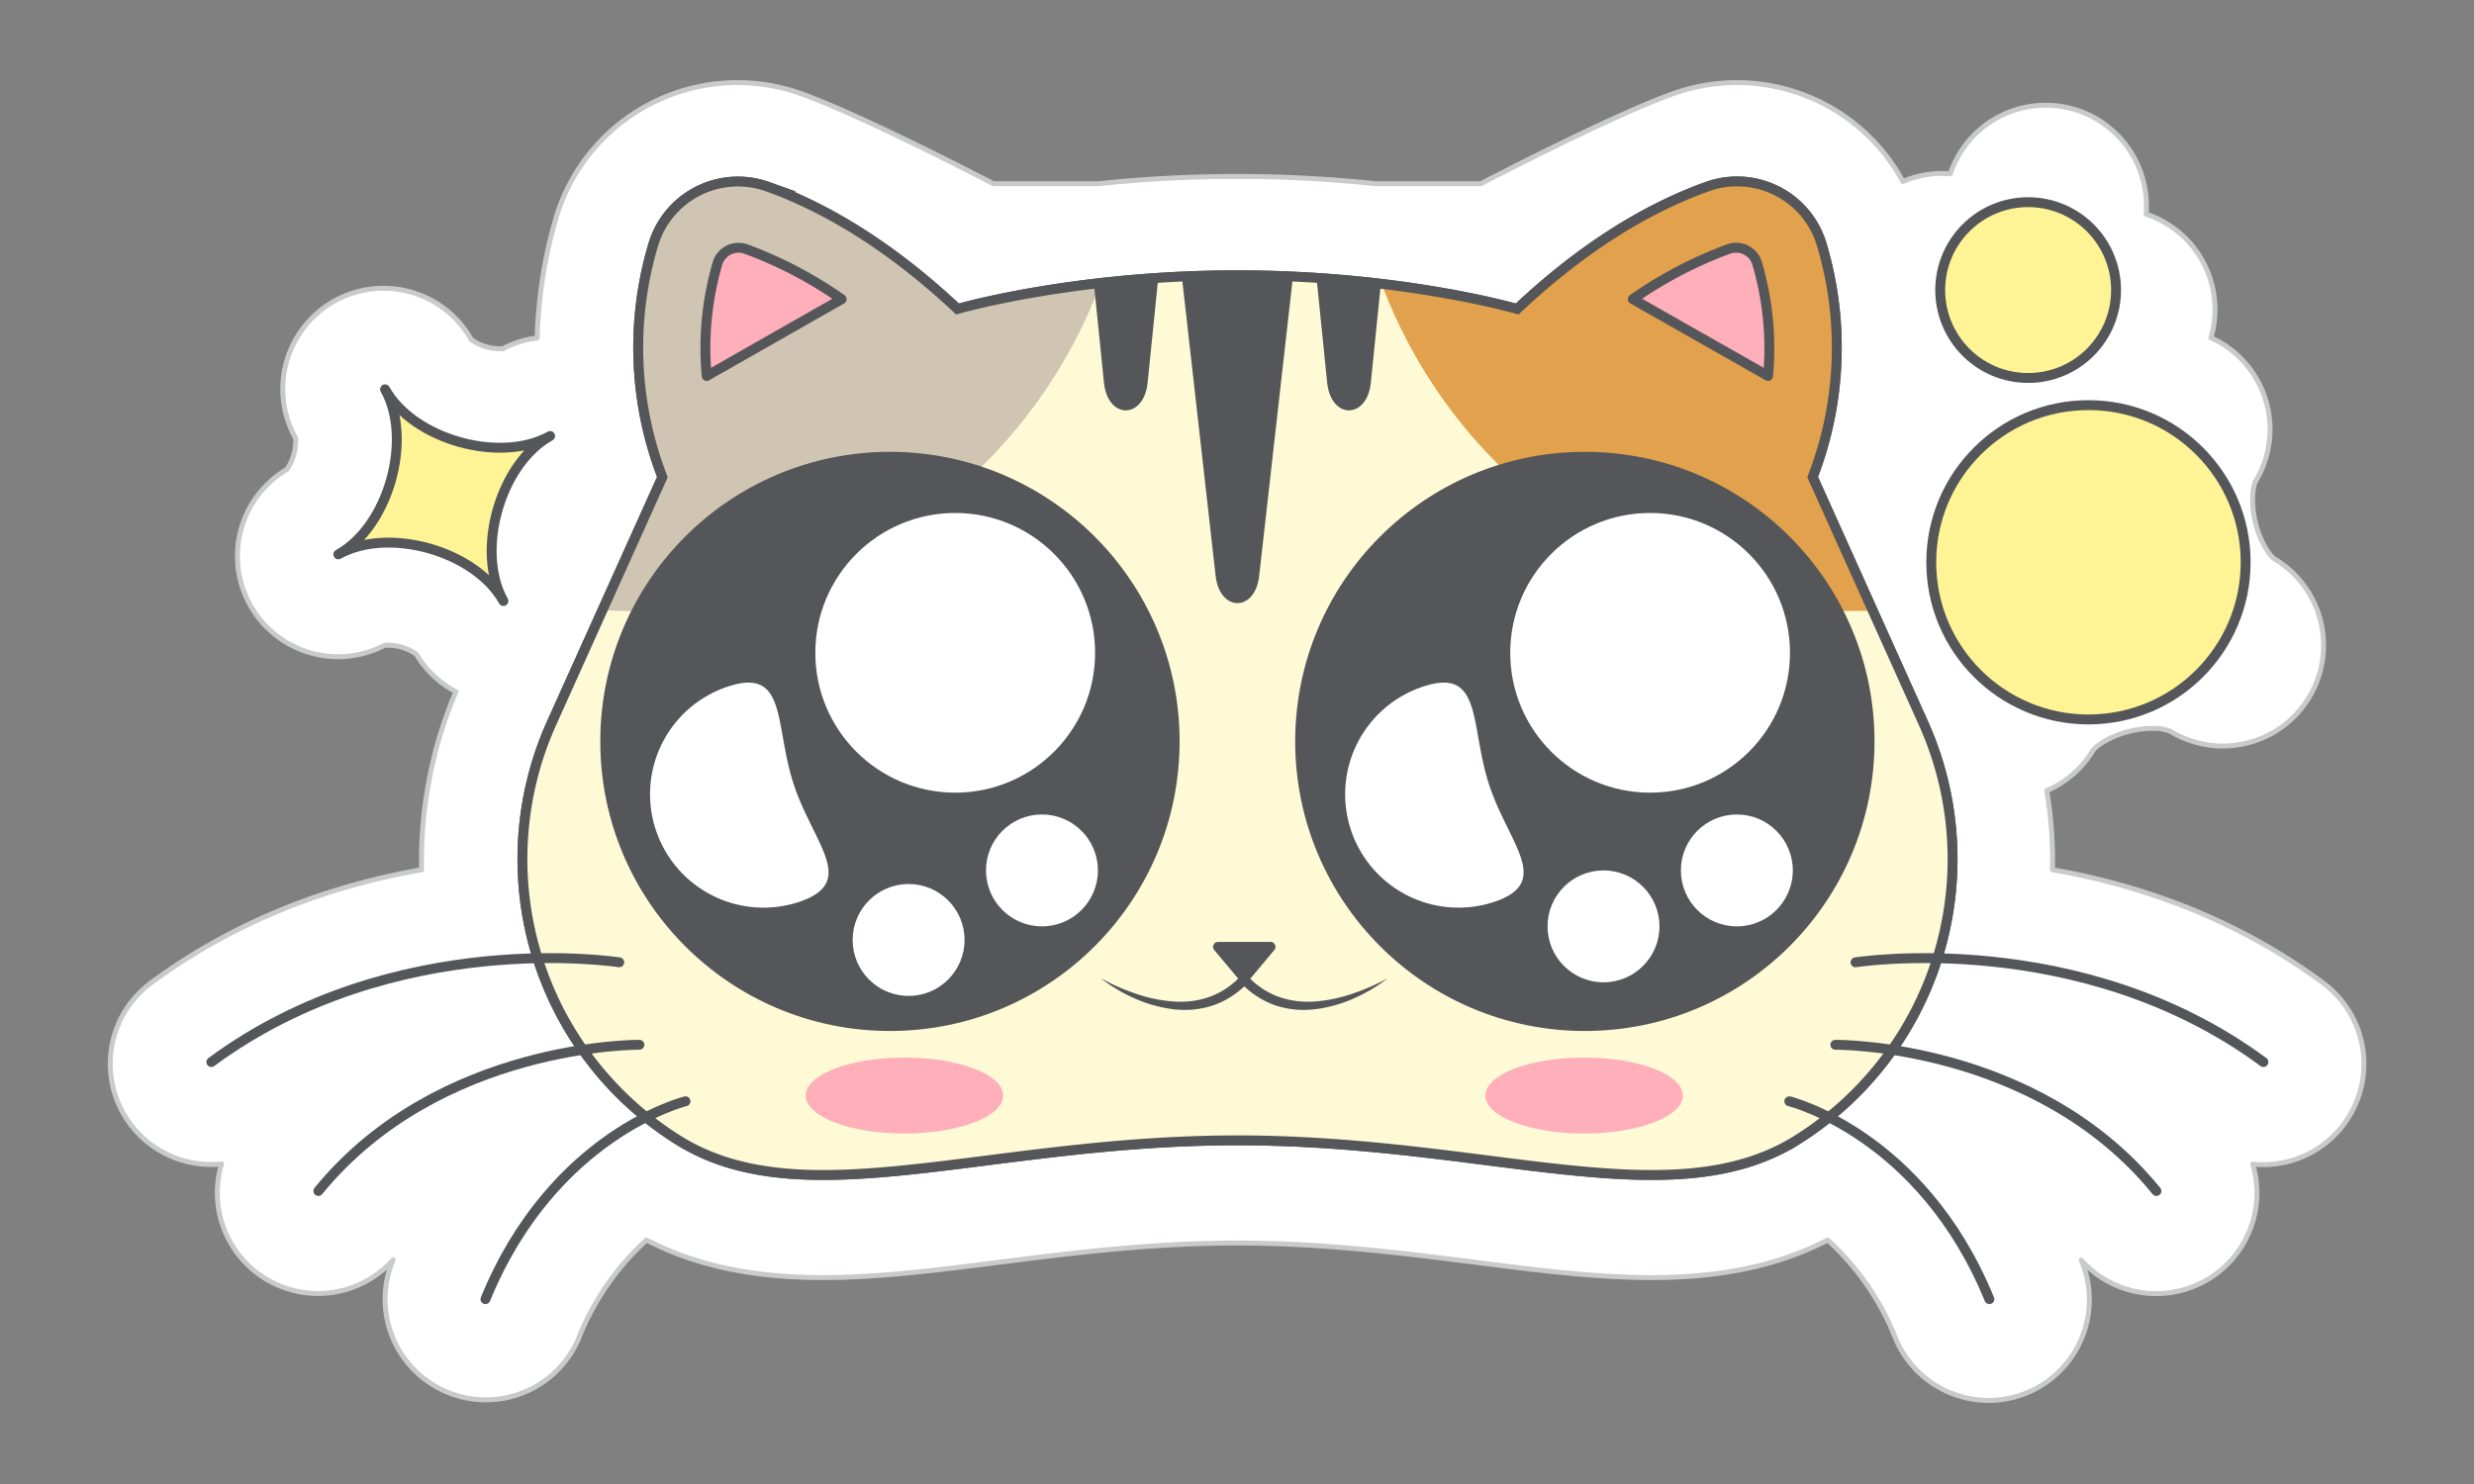 <svg id="Camada_1" data-name="Camada 1" xmlns="http://www.w3.org/2000/svg" xmlns:xlink="http://www.w3.org/1999/xlink" viewBox="0 0 500 300"><rect x="0" y="0" width="500" height="300" fill="#808080" stroke="none"/><defs><style>.cls-1,.cls-4{fill:#fffad6;}.cls-1,.cls-11,.cls-12,.cls-13,.cls-14,.cls-5{stroke:#555659;}.cls-1,.cls-5{stroke-miterlimit:10;}.cls-1,.cls-11,.cls-12,.cls-14,.cls-5{stroke-width:2px;}.cls-2{fill:#fff;}.cls-11,.cls-3,.cls-5{fill:none;}.cls-3{stroke:#c9cbca;}.cls-11,.cls-12,.cls-13,.cls-14,.cls-3{stroke-linecap:round;stroke-linejoin:round;}.cls-6{clip-path:url(#clip-path);}.cls-7{fill:#e2a14c;}.cls-8{fill:#cfc5b2;}.cls-13,.cls-14,.cls-9{fill:#555659;}.cls-10,.cls-12{fill:#feafba;}.cls-13{stroke-width:4px;}.cls-15{fill:#fef495;}</style><clipPath id="clip-path"><path id="_Caminho_de_recorte_" data-name="&lt;Caminho de recorte&gt;" class="cls-1" d="M250.08,230.53c50.6,0,87.44,15.66,112.76.13a67,67,0,0,0,25.83-84.59L366.34,96.44a72.7,72.7,0,0,0,1.87-46.89A17.85,17.85,0,0,0,345,37.74c-9.9,3.54-23.42,10.61-38.37,24.73,0,0-23.43-6.82-56.56-6.82s-56.56,6.82-56.56,6.82c-15-14.12-28.47-21.19-38.37-24.73A17.85,17.85,0,0,0,132,49.55a72.64,72.64,0,0,0,1.87,46.89l-22.34,49.63a67,67,0,0,0,25.84,84.59C162.64,246.19,199.48,230.53,250.08,230.53Z"/></clipPath></defs><title>cat07</title><path class="cls-2" d="M469.46,198.67c-18.22-13.46-37.81-19.92-54.64-22.84a88.28,88.28,0,0,0-1.16-16,20.35,20.35,0,0,0,9.31-8.08c1-1.53,6.18-4.5,12-4.5a8.58,8.58,0,0,1,3.72.62,20.34,20.34,0,0,0,8.94,2.87l.48.06h1.69a20.35,20.35,0,0,0,9.74-37.9c-.88-.74-2.72-3.21-3.7-7.22-1.07-4.32-.43-7.52,0-8.34A20.36,20.36,0,0,0,449,69.41a22.24,22.24,0,0,0-2.17-1.12,20.3,20.3,0,0,0-13.1-25c.05-.56.07-1.12.07-1.68a20.35,20.35,0,0,0-39.64-6.47c-.57,0-1.14-.07-1.7-.07a20.08,20.08,0,0,0-7.88,1.62,38.18,38.18,0,0,0-46.45-17.75c-12.68,4.53-38.84,18.2-38.84,18.2H278a267.4,267.4,0,0,0-56,0H200.76s-26.16-13.67-38.84-18.2a38.23,38.23,0,0,0-49.6,25.3,96.67,96.67,0,0,0-3.76,24.08,20.29,20.29,0,0,0-6.93,2.17,4.54,4.54,0,0,1-.66,0,10,10,0,0,1-5.71-1.81A20.35,20.35,0,0,0,59.75,88.58,10.38,10.38,0,0,1,58,94.88,20.35,20.35,0,0,0,68.3,132.76h0a20.51,20.51,0,0,0,9.46-2.33,4.65,4.65,0,0,1,.66,0,10,10,0,0,1,5.72,1.82,20.31,20.31,0,0,0,8,7.58,87.71,87.71,0,0,0-6.94,36c-16.83,2.93-36.44,9.39-54.68,22.87a20.35,20.35,0,0,0,12.13,36.7c.72,0,1.43,0,2.13-.11a20.35,20.35,0,0,0,34.67,19.4l-.24.57a20.36,20.36,0,0,0,37.68,15.42,53.55,53.55,0,0,1,13.76-20c10,5.16,21.49,7.59,35.67,7.59,11.22,0,23.11-1.51,35.72-3.11,14.33-1.82,30.58-3.88,48-3.88s33.65,2.06,48,3.88c12.6,1.6,24.49,3.11,35.7,3.11,14.17,0,25.63-2.43,35.66-7.59a53.54,53.54,0,0,1,13.78,20.07,20.36,20.36,0,0,0,37.67-15.45l-.24-.56a20.36,20.36,0,0,0,34.67-19.41c.7.07,1.41.11,2.13.11a20.36,20.36,0,0,0,12.09-36.73Z"/><path class="cls-3" d="M469.46,198.67c-18.22-13.46-37.81-19.92-54.64-22.84a88.28,88.28,0,0,0-1.16-16,20.35,20.35,0,0,0,9.31-8.08c1-1.53,6.18-4.5,12-4.5a8.58,8.58,0,0,1,3.72.62,20.34,20.34,0,0,0,8.94,2.87l.48.06h1.69a20.35,20.35,0,0,0,9.74-37.9c-.88-.74-2.72-3.21-3.7-7.22-1.07-4.32-.43-7.52,0-8.34A20.36,20.36,0,0,0,449,69.41a22.24,22.24,0,0,0-2.17-1.12,20.3,20.3,0,0,0-13.1-25c.05-.56.07-1.12.07-1.68a20.35,20.35,0,0,0-39.64-6.47c-.57,0-1.14-.07-1.7-.07a20.08,20.08,0,0,0-7.88,1.62,38.18,38.18,0,0,0-46.45-17.75c-12.68,4.53-38.84,18.2-38.84,18.2H278a267.4,267.4,0,0,0-56,0H200.76s-26.16-13.67-38.84-18.2a38.23,38.23,0,0,0-49.6,25.3,96.67,96.67,0,0,0-3.76,24.08,20.29,20.29,0,0,0-6.93,2.17,4.54,4.54,0,0,1-.66,0,10,10,0,0,1-5.71-1.81A20.35,20.35,0,0,0,59.75,88.58,10.38,10.38,0,0,1,58,94.88,20.35,20.35,0,0,0,68.3,132.76h0a20.51,20.51,0,0,0,9.46-2.33,4.65,4.65,0,0,1,.66,0,10,10,0,0,1,5.72,1.82,20.31,20.31,0,0,0,8,7.58,87.71,87.71,0,0,0-6.94,36c-16.83,2.93-36.44,9.39-54.68,22.87a20.35,20.35,0,0,0,12.13,36.7c.72,0,1.43,0,2.13-.11a20.35,20.35,0,0,0,34.67,19.4l-.24.57a20.36,20.36,0,0,0,37.68,15.42,53.55,53.55,0,0,1,13.76-20c10,5.16,21.49,7.59,35.67,7.59,11.22,0,23.11-1.51,35.72-3.11,14.33-1.82,30.58-3.88,48-3.88s33.65,2.06,48,3.88c12.6,1.6,24.49,3.11,35.7,3.11,14.17,0,25.63-2.43,35.66-7.59a53.54,53.54,0,0,1,13.78,20.07,20.36,20.36,0,0,0,37.67-15.45l-.24-.56a20.36,20.36,0,0,0,34.67-19.41c.7.07,1.41.11,2.13.11a20.36,20.36,0,0,0,12.09-36.73Z"/><path id="_Caminho_de_recorte_2" data-name="&lt;Caminho de recorte&gt;" class="cls-4" d="M250.08,230.53c50.6,0,87.44,15.66,112.76.13a67,67,0,0,0,25.83-84.59L366.34,96.44a72.7,72.7,0,0,0,1.87-46.89A17.85,17.85,0,0,0,345,37.74c-9.9,3.54-23.42,10.61-38.37,24.73,0,0-23.43-6.82-56.56-6.82s-56.56,6.82-56.56,6.82c-15-14.12-28.47-21.19-38.37-24.73A17.85,17.85,0,0,0,132,49.55a72.64,72.64,0,0,0,1.87,46.89l-22.34,49.63a67,67,0,0,0,25.84,84.59C162.64,246.19,199.48,230.53,250.08,230.53Z"/><path id="_Caminho_de_recorte_3" data-name="&lt;Caminho de recorte&gt;" class="cls-5" d="M250.08,230.53c50.6,0,87.44,15.66,112.76.13a67,67,0,0,0,25.83-84.59L366.34,96.44a72.7,72.7,0,0,0,1.87-46.89A17.85,17.85,0,0,0,345,37.74c-9.9,3.54-23.42,10.61-38.37,24.73,0,0-23.43-6.82-56.56-6.82s-56.56,6.82-56.56,6.82c-15-14.12-28.47-21.19-38.37-24.73A17.85,17.85,0,0,0,132,49.55a72.64,72.64,0,0,0,1.87,46.89l-22.34,49.63a67,67,0,0,0,25.84,84.59C162.64,246.19,199.48,230.53,250.08,230.53Z"/><path id="_Caminho_de_recorte_4" data-name="&lt;Caminho de recorte&gt;" class="cls-4" d="M250.08,230.53c50.6,0,87.44,15.66,112.76.13a67,67,0,0,0,25.83-84.59L366.34,96.44a72.7,72.7,0,0,0,1.87-46.89A17.85,17.85,0,0,0,345,37.74c-9.9,3.54-23.42,10.61-38.37,24.73,0,0-23.43-6.82-56.56-6.82s-56.56,6.82-56.56,6.82c-15-14.12-28.47-21.19-38.37-24.73A17.85,17.85,0,0,0,132,49.55a72.64,72.64,0,0,0,1.87,46.89l-22.34,49.63a67,67,0,0,0,25.84,84.59C162.64,246.19,199.48,230.53,250.08,230.53Z"/><g class="cls-6"><ellipse class="cls-7" cx="374.55" cy="21.56" rx="101.81" ry="101.96"/><ellipse class="cls-8" cx="127.09" cy="21.56" rx="101.81" ry="101.96"/><path class="cls-9" d="M238.92,56.52l6.76,59.89c.82,7.35,8,7.35,8.8,0l6.76-59.89Z"/><path class="cls-9" d="M220.83,54.87l2.28,22.47c.76,7.49,8.07,7.49,8.83,0l2.28-22.47Z"/><path class="cls-9" d="M279.33,54.87l-2.28,22.47c-.76,7.49-8.07,7.49-8.83,0l-2.28-22.47Z"/><ellipse class="cls-10" cx="320.15" cy="221.47" rx="19.95" ry="7.68"/><ellipse class="cls-10" cx="182.79" cy="221.47" rx="19.95" ry="7.68"/></g><path id="_Caminho_de_recorte_5" data-name="&lt;Caminho de recorte&gt;" class="cls-5" d="M250.08,230.53c50.6,0,87.44,15.66,112.76.13a67,67,0,0,0,25.83-84.59L366.34,96.44a72.7,72.7,0,0,0,1.87-46.89A17.85,17.85,0,0,0,345,37.74c-9.9,3.54-23.42,10.61-38.37,24.73,0,0-23.43-6.82-56.56-6.82s-56.56,6.82-56.56,6.82c-15-14.12-28.47-21.19-38.37-24.73A17.85,17.85,0,0,0,132,49.55a72.64,72.64,0,0,0,1.87,46.89l-22.34,49.63a67,67,0,0,0,25.84,84.59C162.64,246.19,199.48,230.53,250.08,230.53Z"/><path class="cls-11" d="M125.15,194.54s-45.44-7.18-82.44,20.16"/><path class="cls-11" d="M129.22,211.21s-40.47-.39-64.88,29.56"/><path class="cls-11" d="M138.54,222.63s-26.74,6.54-40.43,40"/><path class="cls-11" d="M375,194.54s45.44-7.18,82.44,20.16"/><path class="cls-11" d="M370.93,211.21s40.48-.39,64.89,29.56"/><path class="cls-11" d="M361.62,222.63s26.74,6.54,40.43,40"/><g id="_Grupo_" data-name="&lt;Grupo&gt;"><path class="cls-10" d="M142.83,76A61,61,0,0,1,145,53.29a4.42,4.42,0,0,1,4.28-3.2,4.71,4.71,0,0,1,1.56.28,84.66,84.66,0,0,1,19.26,10.11Z"/><path class="cls-12" d="M142.83,76A61,61,0,0,1,145,53.29a4.42,4.42,0,0,1,4.28-3.2,4.71,4.71,0,0,1,1.56.28,84.66,84.66,0,0,1,19.26,10.11Z"/><path class="cls-12" d="M357.33,76a61,61,0,0,0-2.2-22.72,4.42,4.42,0,0,0-4.28-3.2,4.71,4.71,0,0,0-1.56.28A84.46,84.46,0,0,0,330,60.48Z"/></g><circle class="cls-13" cx="179.86" cy="149.88" r="56.54"/><circle class="cls-2" cx="193.05" cy="131.97" r="28.27"/><path class="cls-2" d="M132.52,167.71a22.93,22.93,0,0,0,28.94,14.63c12-4,2.9-11.76-1.05-23.79s-1.23-23.72-13.26-19.77A22.92,22.92,0,0,0,132.52,167.71Z"/><circle class="cls-2" cx="183.63" cy="190.02" r="11.31"/><circle class="cls-2" cx="210.58" cy="175.96" r="11.31"/><circle class="cls-13" cx="320.3" cy="149.88" r="56.54"/><circle class="cls-2" cx="333.49" cy="131.97" r="28.27"/><path class="cls-2" d="M273,167.71a22.92,22.92,0,0,0,28.93,14.63c12-4,2.91-11.76-1-23.79s-1.24-23.72-13.26-19.77A22.92,22.92,0,0,0,273,167.71Z"/><circle class="cls-2" cx="324.07" cy="187.27" r="11.31"/><circle class="cls-2" cx="351.02" cy="175.96" r="11.31"/><path class="cls-9" d="M280.48,197.74a32.07,32.07,0,0,1-6.84,4.08,27.21,27.21,0,0,1-7.78,2.19,18.4,18.4,0,0,1-8.18-.79,17.86,17.86,0,0,1-6.94-4.55h1.46a17.74,17.74,0,0,1-6.94,4.55,18.58,18.58,0,0,1-8.19.8,27.8,27.8,0,0,1-7.77-2.19,31.7,31.7,0,0,1-6.84-4.09,42.49,42.49,0,0,0,7.19,3.17,29.74,29.74,0,0,0,7.56,1.55,17.79,17.79,0,0,0,7.41-1,16.14,16.14,0,0,0,6.12-4.14,1,1,0,0,1,1.42,0l0,0a16,16,0,0,0,6.12,4.14,18,18,0,0,0,7.41,1,30.19,30.19,0,0,0,7.56-1.56A42.49,42.49,0,0,0,280.48,197.74Z"/><polygon class="cls-14" points="246.16 191.41 251.47 197.74 256.78 191.41 246.16 191.41"/><circle class="cls-15" cx="422.08" cy="113.67" r="31.77"/><circle class="cls-11" cx="422.08" cy="113.67" r="31.77"/><circle class="cls-15" cx="409.89" cy="58.64" r="17.77"/><circle class="cls-11" cx="409.89" cy="58.64" r="17.77"/><path class="cls-15" d="M111.18,88.14c-10.13,5.66-15.1,23.24-9.44,33.36-5.66-10.12-23.23-15.1-33.36-9.43,10.13-5.67,15.1-23.24,9.44-33.37C83.48,88.83,101.05,93.8,111.18,88.14Z"/><path class="cls-11" d="M111.18,88.14c-10.13,5.66-15.1,23.24-9.44,33.36-5.66-10.12-23.23-15.1-33.36-9.43,10.13-5.67,15.1-23.24,9.44-33.37C83.48,88.83,101.05,93.8,111.18,88.14Z"/></svg>
